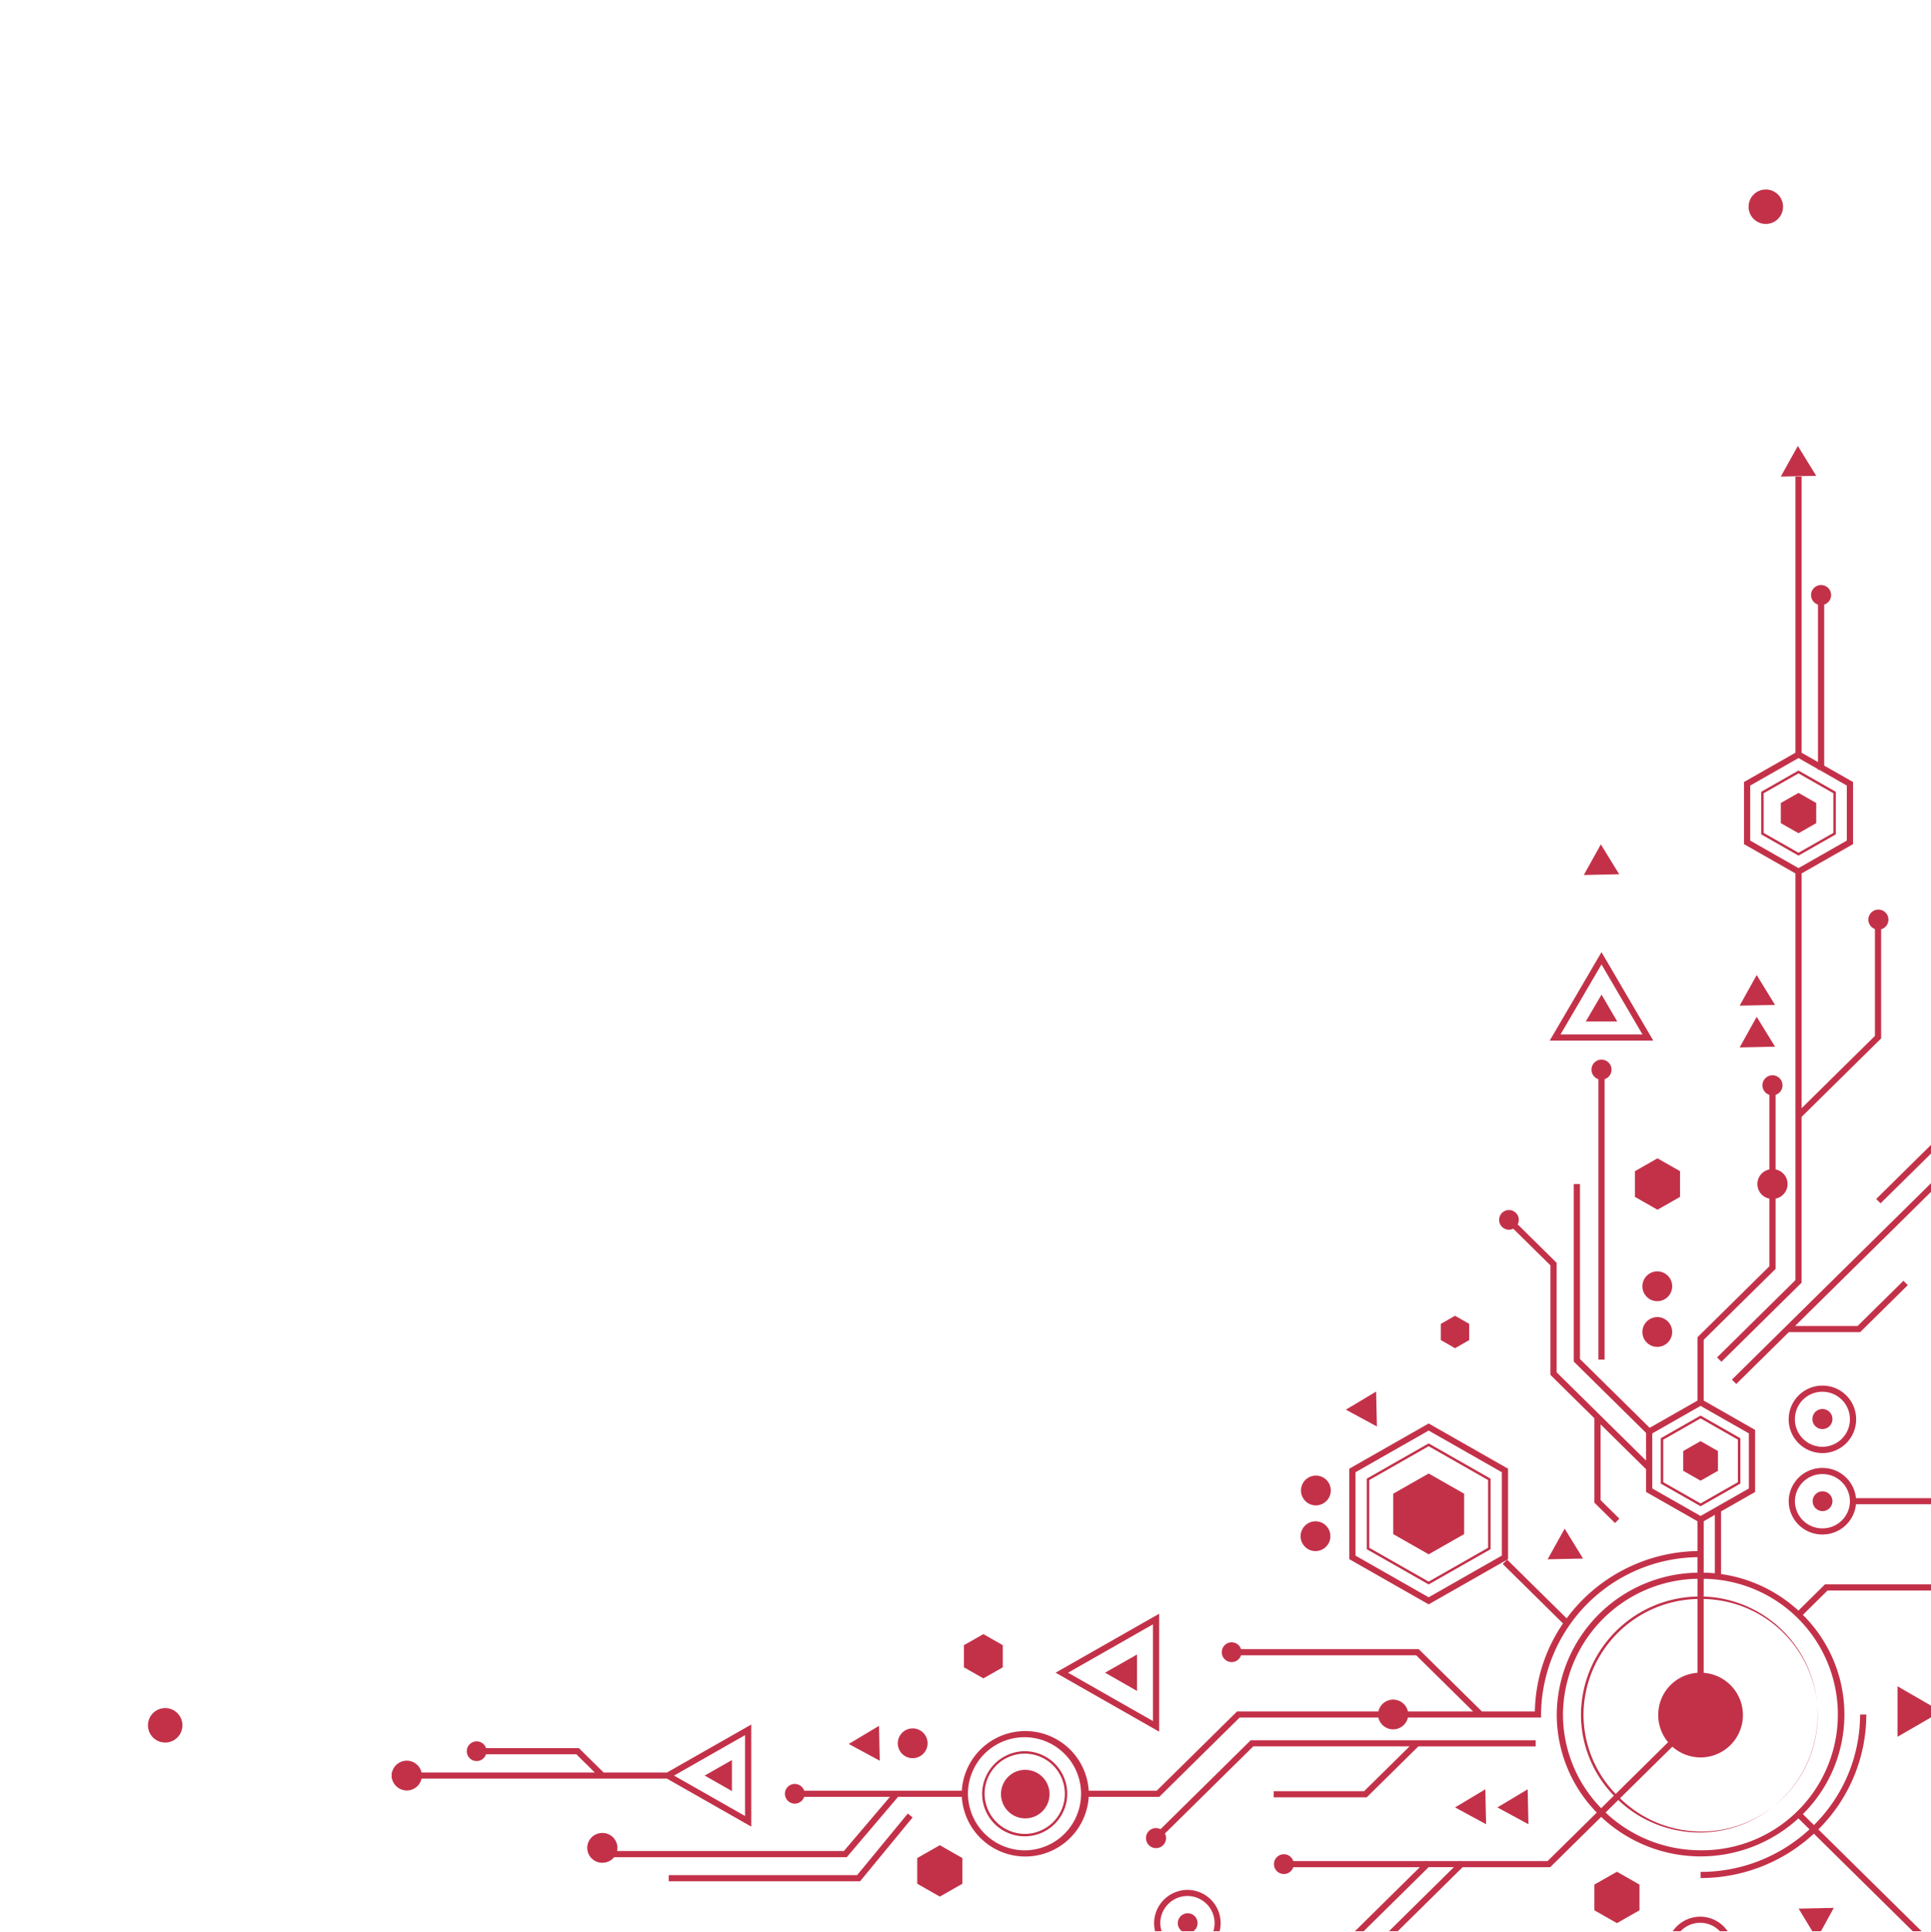 <svg xmlns="http://www.w3.org/2000/svg" xmlns:xlink="http://www.w3.org/1999/xlink" width="381.161" height="381.24" viewBox="0 0 381.161 381.24">
  <defs>
    <clipPath id="clip-path">
      <rect id="Rectangle_10830" data-name="Rectangle 10830" width="380.809" height="380.81" fill="#c33149"/>
    </clipPath>
    <clipPath id="clip-path-2">
      <rect id="Rectangle_10831" data-name="Rectangle 10831" width="381.161" height="381.162" fill="#c33149"/>
    </clipPath>
  </defs>
  <g id="Group_54508" data-name="Group 54508" transform="translate(0)" style="isolation: isolate">
    <g id="Group_54471" data-name="Group 54471" transform="translate(29.208 37.402)">
      <path id="Path_60199" data-name="Path 60199" d="M61.3,83.741a3.4,3.4,0,1,0,3.4-3.4A3.4,3.4,0,0,0,61.3,83.741Z" transform="translate(254.646 -80.343)" fill="#c33149"/>
      <path id="Path_60200" data-name="Path 60200" d="M724.435,712.809a3.4,3.4,0,1,0,3.4-3.4A3.4,3.4,0,0,0,724.435,712.809Z" transform="translate(-724.435 -409.69)" fill="#c33149"/>
    </g>
    <g id="Group_54485" data-name="Group 54485" transform="translate(0 0)">
      <g id="Group_54484" data-name="Group 54484" clip-path="url(#clip-path-2)">
        <g id="Group_54483" data-name="Group 54483" transform="translate(77.311 88.012)">
          <g id="Group_54482" data-name="Group 54482">
            <g id="Group_54481" data-name="Group 54481">
              <path id="Path_60256" data-name="Path 60256" d="M-20.018,521.111a1.966,1.966,0,0,0,1.978,1.953,1.968,1.968,0,0,0,1.981-1.953,1.965,1.965,0,0,0-1.981-1.949A1.962,1.962,0,0,0-20.018,521.111Z" transform="translate(329.447 -360.696)" fill="#c33149"/>
              <g id="Group_54479" data-name="Group 54479" transform="translate(297.238 244.806)">
                <path id="Path_60257" data-name="Path 60257" d="M4.407,705.356.1,702.865l-4.309-2.488v9.964L.1,707.852Z" transform="translate(4.212 -700.377)" fill="#c33149"/>
              </g>
              <path id="Path_60258" data-name="Path 60258" d="M91.312,807.454a1.978,1.978,0,1,0,1.979-1.949A1.964,1.964,0,0,0,91.312,807.454Z" transform="translate(165.076 -510.611)" fill="#c33149"/>
              <g id="Group_54480" data-name="Group 54480">
                <path id="Path_60259" data-name="Path 60259" d="M365.871,727.272a8.4,8.4,0,1,1-8.516,8.4A8.47,8.47,0,0,1,365.871,727.272Zm0,16.321a7.92,7.92,0,1,0-8.028-7.92A7.984,7.984,0,0,0,365.872,743.593Z" transform="translate(-240.802 -469.652)" fill="#c33149"/>
                <path id="Path_60260" data-name="Path 60260" d="M44.327,582.4a6.658,6.658,0,1,1-6.658-6.569A6.62,6.62,0,0,1,44.327,582.4Zm-12.088,0a5.431,5.431,0,1,0,5.431-5.358A5.4,5.4,0,0,0,32.24,582.4Z" transform="translate(244.746 -390.367)" fill="#c33149"/>
                <path id="Path_60261" data-name="Path 60261" d="M418.685,723.708a2.94,2.94,0,1,1,2.981-2.942A2.958,2.958,0,0,1,418.685,723.708Z" transform="translate(-315.879 -464.707)" fill="#c33149"/>
                <path id="Path_60262" data-name="Path 60262" d="M-13.382,596.888A2.963,2.963,0,0,1-10.4,599.83a2.921,2.921,0,0,1-.07.63H34.291l9.1-10.7H26.452a1.944,1.944,0,1,1,0-1.209H57.576a12.55,12.55,0,0,1,25.052,0H96.045L111.911,572.9H139.8a2.99,2.99,0,0,1,5.834,0h12.863l-11.233-11.083H112.692a1.95,1.95,0,1,1,0-1.211h35.077l12.46,12.293H170.69a31.783,31.783,0,0,1,5.569-17.384l-.017.017L164.349,543.8l.858-.846-15.481,8.817-15.669-8.924V524.994l15.669-8.925,15.671,8.925v17.851l-.176.1,11.743,11.583a32.806,32.806,0,0,1,25.823-13.282v-5.878l-10.148-5.781V525.1l-8.974-8.854V531.2l3.709,3.657-.867.858-4.07-4.014V515.04l-8.678-8.561V484.858l-7.328-7.229a1.942,1.942,0,1,1,1.088-1.734,1.915,1.915,0,0,1-.221.879l7.688,7.585v21.618l17.653,17.415v-5.463l-14.275-14.084V468.809h1.227v34.536l13.763,13.578,9.433-5.375V499.052l14.189-14V471.688a2.933,2.933,0,0,1,0-5.755V451.211a1.98,1.98,0,1,1,1.227,0v14.721a2.932,2.932,0,0,1,0,5.755v13.871l-14.189,14v11.992l10.148,5.783v12.258l-6.719,3.828v12.369A28.474,28.474,0,0,1,222.708,553l5.245-5.174h22.058a1.95,1.95,0,1,1,.111,1.211H228.461l-4.87,4.806a27.681,27.681,0,0,1,0,39.325l2.189,2.16a30.75,30.75,0,0,0,9.106-21.822h1.227a31.946,31.946,0,0,1-9.466,22.678l27.163,26.8a1.943,1.943,0,1,1-1.088,1.737,1.913,1.913,0,0,1,.221-.88l-27.179-26.812a32.83,32.83,0,0,1-22.366,8.753v-1.211a31.589,31.589,0,0,0,21.5-8.4l-2.189-2.16a28.594,28.594,0,0,1-38.929-.293l-10.063,9.928H156.43l-21.4,21.115a1.912,1.912,0,0,1,.117.637,1.978,1.978,0,1,1-1.978-1.953,1.994,1.994,0,0,1,1.114.342L154.7,603.641h-4.984l-21.371,21.082a1.917,1.917,0,0,1,.128.672,1.972,1.972,0,1,1-.89-1.63l20.4-20.123H123a1.952,1.952,0,1,1,0-1.209h26.2l.091-.089.09.089h6.54l.09-.088.09.088h17.107l9.7-9.572a27.707,27.707,0,0,1-7.9-19.356,28.215,28.215,0,0,1,27.773-27.99v-3.057A31.3,31.3,0,0,0,171.912,573.5v.605H145.631a2.99,2.99,0,0,1-5.835,0H112.418L96.553,589.759H82.627a12.55,12.55,0,0,1-25.052,0H44.99L34.863,601.67H-11.059a2.994,2.994,0,0,1-2.323,1.1,2.963,2.963,0,0,1-2.983-2.941A2.961,2.961,0,0,1-13.382,596.888Zm177.55-71.195-14.442-8.227-14.443,8.227v16.453l14.442,8.226,14.444-8.226Zm48.765-7.668L203.4,512.6l-9.536,5.429v10.867l9.536,5.429,9.534-5.429Zm-6.718,16.088-2.2,1.255v10.144c.741.015,1.477.052,2.2.122Zm-2.2,39.64L187.5,590.04a22.949,22.949,0,1,0,16.509-39.33Zm-1.225-.5V550.71a22.977,22.977,0,0,0-22.5,22.793,22.562,22.562,0,0,0,6.355,15.682ZM203.4,600.3a26.79,26.79,0,1,0,.612-53.577v3.5a23.292,23.292,0,1,1-16.855,40.156l-2.51,2.477A27.257,27.257,0,0,0,203.4,600.3Zm-27.163-26.8a26.51,26.51,0,0,0,7.541,18.5l2.511-2.477a23.039,23.039,0,0,1-6.5-16.024,23.466,23.466,0,0,1,23-23.277v-3.5A27,27,0,0,0,176.236,573.5ZM70.1,600.317a11.164,11.164,0,1,0-11.315-11.164A11.253,11.253,0,0,0,70.1,600.317Z" transform="translate(54.968 -323.132)" fill="#c33149"/>
                <path id="Path_60263" data-name="Path 60263" d="M110.039,528.5a2.942,2.942,0,1,1-2.981,2.941A2.962,2.962,0,0,1,110.039,528.5Z" transform="translate(139.821 -365.584)" fill="#c33149"/>
                <path id="Path_60264" data-name="Path 60264" d="M110.039,547.435a2.941,2.941,0,1,1-2.981,2.94A2.962,2.962,0,0,1,110.039,547.435Z" transform="translate(139.821 -375.498)" fill="#c33149"/>
                <path id="Path_60265" data-name="Path 60265" d="M251.636,618.98a2.941,2.941,0,1,1,2.982-2.94A2.96,2.96,0,0,1,251.636,618.98Z" transform="translate(-69.241 -409.876)" fill="#c33149"/>
                <path id="Path_60266" data-name="Path 60266" d="M251.636,632.035a2.94,2.94,0,1,1-2.979,2.941A2.96,2.96,0,0,1,251.636,632.035Z" transform="translate(-69.241 -419.791)" fill="#c33149"/>
                <path id="Path_60267" data-name="Path 60267" d="M44.791,587.475a1.979,1.979,0,1,1-1.978-1.952A1.963,1.963,0,0,1,44.791,587.475Z" transform="translate(239.604 -395.439)" fill="#c33149"/>
                <path id="Path_60268" data-name="Path 60268" d="M88.152,795.812a6.569,6.569,0,1,1-6.658,6.568A6.619,6.619,0,0,1,88.152,795.812Zm0,11.926a5.357,5.357,0,1,0-5.431-5.358A5.4,5.4,0,0,0,88.152,807.737Z" transform="translate(170.215 -505.536)" fill="#c33149"/>
                <path id="Path_60269" data-name="Path 60269" d="M-29.834,516.035a6.619,6.619,0,0,1,6.657-6.567,6.62,6.62,0,0,1,6.657,6.567,6.619,6.619,0,0,1-6.657,6.567A6.62,6.62,0,0,1-29.834,516.035Zm6.658,5.358a5.4,5.4,0,0,0,5.429-5.358,5.4,5.4,0,0,0-5.43-5.355,5.4,5.4,0,0,0-5.429,5.355A5.4,5.4,0,0,0-23.176,521.393Z" transform="translate(334.584 -355.621)" fill="#c33149"/>
                <path id="Path_60270" data-name="Path 60270" d="M300.578,784.714a6.567,6.567,0,1,1-6.655,6.567A6.618,6.618,0,0,1,300.578,784.714Zm0,11.925a5.358,5.358,0,1,0-5.429-5.358A5.4,5.4,0,0,0,300.578,796.639Z" transform="translate(-143.426 -499.725)" fill="#c33149"/>
                <path id="Path_60271" data-name="Path 60271" d="M305.722,794.4a1.952,1.952,0,1,1-1.98,1.952A1.965,1.965,0,0,1,305.722,794.4Z" transform="translate(-148.566 -504.796)" fill="#c33149"/>
                <path id="Path_60272" data-name="Path 60272" d="M42.811,623.523a1.952,1.952,0,1,1,1.978-1.952A1.961,1.961,0,0,1,42.811,623.523Z" transform="translate(239.606 -413.29)" fill="#c33149"/>
                <path id="Path_60273" data-name="Path 60273" d="M165.754,740.067a1.978,1.978,0,0,1,.89.218l17.8-17.556h56.252v1.21h-23.16L207.335,734H188.987v-1.211h17.838l8.973-8.853h-30.85l-17.437,17.2a1.913,1.913,0,0,1,.221.88,1.98,1.98,0,1,1-1.979-1.954Z" transform="translate(-14.875 -467.273)" fill="#c33149"/>
                <path id="Path_60274" data-name="Path 60274" d="M-9.411,447.218a1.983,1.983,0,0,1-.826-.183L-34,470.475l-.866-.859,23.729-23.407a1.908,1.908,0,0,1-.256-.943,1.966,1.966,0,0,1,1.979-1.952,1.964,1.964,0,0,1,1.978,1.952A1.964,1.964,0,0,1-9.411,447.218Z" transform="translate(327.894 -320.986)" fill="#c33149"/>
                <path id="Path_60275" data-name="Path 60275" d="M50.023,288.606V310.15l-15.7,15.483v32.724l-15.82,15.607-.868-.855L33.1,357.857V277.579L22.953,271.8v-12.26l10.148-5.78v-54.5h1.226v54.5l3.23,1.839V224.524a1.979,1.979,0,1,1,1.226,0V256.3l5.695,3.243,0,12.26L34.327,277.58v46.343L48.8,309.649V288.561a1.981,1.981,0,1,1,1.226.045Zm-6.773-28.369-5.429-3.091h-.264V257l-3.843-2.188-9.535,5.431V271.1l9.535,5.432L43.25,271.1Z" transform="translate(243.984 -193.209)" fill="#c33149"/>
                <path id="Path_60276" data-name="Path 60276" d="M66.288,408.768l1.681-3.022,1.813,2.949,1.812,2.947-3.493.075-3.494.074Z" transform="translate(201.474 -301.317)" fill="#c33149"/>
                <path id="Path_60277" data-name="Path 60277" d="M435.513,720.341l2.989-1.787,2.985-1.788.077,3.446.076,3.445L438.576,722Z" transform="translate(-345.291 -464.152)" fill="#c33149"/>
                <path id="Path_60278" data-name="Path 60278" d="M229.559,581.864l2.989-1.787,2.988-1.79.075,3.448.075,3.446-3.064-1.658Z" transform="translate(-41.21 -391.651)" fill="#c33149"/>
                <path id="Path_60279" data-name="Path 60279" d="M-12.688,593.375l-.074-3.447-.077-3.446,3.064,1.66,3.064,1.657L-9.7,591.586Z" transform="translate(316.678 -395.941)" fill="#c33149"/>
                <path id="Path_60280" data-name="Path 60280" d="M147.52,635.081l1.814,2.948,1.813,2.95-3.495.073-3.494.076,1.682-3.022Z" transform="translate(84.019 -421.385)" fill="#c33149"/>
                <path id="Path_60281" data-name="Path 60281" d="M129.175,357.67l1.682-3.023,1.681-3.022,1.813,2.946,1.812,2.949-3.494.073Z" transform="translate(106.141 -272.983)" fill="#c33149"/>
                <path id="Path_60282" data-name="Path 60282" d="M47.553,192.611l1.682-3.023,1.68-3.022,1.813,2.949,1.813,2.948-3.494.074Z" transform="translate(226.651 -186.566)" fill="#c33149"/>
                <path id="Path_60283" data-name="Path 60283" d="M69.781,426l1.813,2.947-3.493.074-3.494.075,1.682-3.021,1.681-3.024Z" transform="translate(201.474 -310.377)" fill="#c33149"/>
                <path id="Path_60284" data-name="Path 60284" d="M39.425,333.623v-8.392l7.368-4.2,7.366,4.2v8.392l-7.367,4.2Zm14.244-8.112-6.877-3.918-6.878,3.918,0,7.833,6.876,3.916,6.877-3.917Z" transform="translate(230.906 -256.966)" fill="#c33149"/>
                <path id="Path_60285" data-name="Path 60285" d="M182.588,620.711l-.122-.069V606.722l12.219-6.961,12.1,6.891.124.07v13.92L194.685,627.6ZM206.415,607l-11.729-6.679L182.956,607v13.362l11.729,6.681,11.73-6.682Z" transform="translate(10.008 -402.894)" fill="#c33149"/>
                <path id="Path_60286" data-name="Path 60286" d="M129.674,779.734v5.075l-4.453,2.537-4.454-2.537v-5.075l4.453-2.536Z" transform="translate(116.635 -495.79)" fill="#c33149"/>
                <path id="Path_60287" data-name="Path 60287" d="M191.3,551.7V548.5l2.8-1.6,2.8,1.6V551.7l-2.8,1.6Z" transform="translate(15.797 -375.222)" fill="#c33149"/>
                <path id="Path_60288" data-name="Path 60288" d="M384.545,685.319V680.95l3.835-2.186,3.835,2.185v4.37L388.38,687.5Z" transform="translate(-271.583 -444.256)" fill="#c33149"/>
                <path id="Path_60289" data-name="Path 60289" d="M78.975,592.711l7.857-4.474,7.855,4.474v8.95l-7.855,4.474-7.858-4.474Zm.491,8.67,7.366,4.2,7.365-4.2v-8.388l-7.365-4.2-7.366,4.2Z" transform="translate(171.535 -396.86)" fill="#c33149"/>
                <path id="Path_60290" data-name="Path 60290" d="M133.722,500.061V444.717a1.979,1.979,0,1,1,1.225,0V500.06Z" transform="translate(104.475 -319.732)" fill="#c33149"/>
                <path id="Path_60291" data-name="Path 60291" d="M496.77,734l2.689-1.533,2.687-1.529v6.124l-2.687-1.529Z" transform="translate(-434.983 -471.573)" fill="#c33149"/>
                <path id="Path_60292" data-name="Path 60292" d="M-24.167,518.948,23,472.418a1.913,1.913,0,0,1-.307-1.034,1.987,1.987,0,1,1,1.254,1.811L-11.7,508.357H.646l9.049-8.927.867.857-9.408,9.279H-12.923L-23.3,519.8Z" transform="translate(288.714 -334.66)" fill="#c33149"/>
                <path id="Path_60293" data-name="Path 60293" d="M190.373,746.5l.076,3.448-3.063-1.662-3.064-1.658,2.988-1.79,2.988-1.786Z" transform="translate(25.582 -477.914)" fill="#c33149"/>
                <path id="Path_60294" data-name="Path 60294" d="M172.829,746.5l.076,3.447-3.066-1.66-3.063-1.659,2.988-1.788,2.988-1.788Z" transform="translate(51.484 -477.914)" fill="#c33149"/>
                <path id="Path_60295" data-name="Path 60295" d="M47.211,809.6l-1.669,3.045-1.669,3.044-1.8-2.969-1.8-2.971,3.469-.073Z" transform="translate(237.45 -512.753)" fill="#c33149"/>
                <path id="Path_60296" data-name="Path 60296" d="M47.212,792.166l-1.67,3.045-1.669,3.045-1.8-2.969-1.8-2.969,3.47-.077Z" transform="translate(237.45 -503.627)" fill="#c33149"/>
                <path id="Path_60297" data-name="Path 60297" d="M488.819,725.693a2.99,2.99,0,0,1,5.836,0h34.2l-3.645-3.6H507.379a1.945,1.945,0,1,1,0-1.21h18.343l4.873,4.806h12.513l16.628-9.469v20.152L543.1,726.9H494.655a2.99,2.99,0,0,1-5.836,0h-.063v-1.209Zm69.69,8.583V718.316L544.5,726.3Z" transform="translate(-488.756 -463.867)" fill="#c33149"/>
                <path id="Path_60298" data-name="Path 60298" d="M469.094,753.093l.953.764-10.372,12.6-37.775,0v-1.209h37.189Z" transform="translate(-367.212 -483.17)" fill="#c33149"/>
                <path id="Path_60299" data-name="Path 60299" d="M-33.376,617.1A6.63,6.63,0,0,1-40,623.066a6.621,6.621,0,0,1-6.658-6.566A6.62,6.62,0,0,1-40,609.932a6.631,6.631,0,0,1,6.626,5.963h33.2A1.953,1.953,0,1,1-.2,617.1ZM-40,611.143a5.4,5.4,0,0,0-5.431,5.357A5.4,5.4,0,0,0-40,621.858a5.4,5.4,0,0,0,5.43-5.359A5.4,5.4,0,0,0-40,611.143Z" transform="translate(322.418 -408.219)" fill="#c33149"/>
                <path id="Path_60300" data-name="Path 60300" d="M103.968,489.284v-5.073l4.453-2.538,4.454,2.538v5.073l-4.454,2.536Z" transform="translate(141.439 -341.069)" fill="#c33149"/>
                <path id="Path_60301" data-name="Path 60301" d="M405.753,766.2l4.453,2.537v5.074l-4.453,2.536-4.454-2.538v-5.073Z" transform="translate(-297.556 -490.031)" fill="#c33149"/>
                <path id="Path_60302" data-name="Path 60302" d="M340.21,670.322V693.6l-20.437-11.639Zm-1.227,11.639v-9.542l-16.754,9.543,16.754,9.543Z" transform="translate(-188.716 -439.836)" fill="#c33149"/>
                <path id="Path_60303" data-name="Path 60303" d="M125.284,396.264,135.5,413.716H115.07Zm0,2.422-8.09,13.821h16.179Z" transform="translate(113.526 -296.353)" fill="#c33149"/>
              </g>
              <path id="Path_60304" data-name="Path 60304" d="M365.18,739.714a4.79,4.79,0,1,0,4.79-4.725A4.756,4.756,0,0,0,365.18,739.714Z" transform="translate(-244.9 -473.692)" fill="#c33149"/>
              <path id="Path_60305" data-name="Path 60305" d="M77.923,703a8.358,8.358,0,1,0,8.358-8.245A8.3,8.3,0,0,0,77.923,703Z" transform="translate(172.086 -452.625)" fill="#c33149"/>
              <path id="Path_60306" data-name="Path 60306" d="M47.554,336.265l3.495,1.989,3.494-1.989v-3.981l-3.494-1.991-3.495,1.991Z" transform="translate(226.65 -261.814)" fill="#c33149"/>
              <path id="Path_60307" data-name="Path 60307" d="M193.427,624.2l7,3.986,7-3.986v-7.974l-7-3.987-7,3.987Z" transform="translate(4.268 -409.428)" fill="#c33149"/>
              <path id="Path_60308" data-name="Path 60308" d="M88.266,604.681l3.43,1.952,3.428-1.953v-3.9L91.7,598.824l-3.43,1.952Z" transform="translate(166.671 -402.403)" fill="#c33149"/>
              <path id="Path_60309" data-name="Path 60309" d="M328.95,690.8l3.154,1.8,3.154,1.8v-7.186l-3.154,1.8Z" transform="translate(-188.136 -448.678)" fill="#c33149"/>
              <path id="Path_60310" data-name="Path 60310" d="M133.1,413.857l-1.553,2.651-1.551,2.654h6.21l-1.553-2.653Z" transform="translate(105.714 -305.564)" fill="#c33149"/>
            </g>
          </g>
        </g>
      </g>
    </g>
  </g>
</svg>
